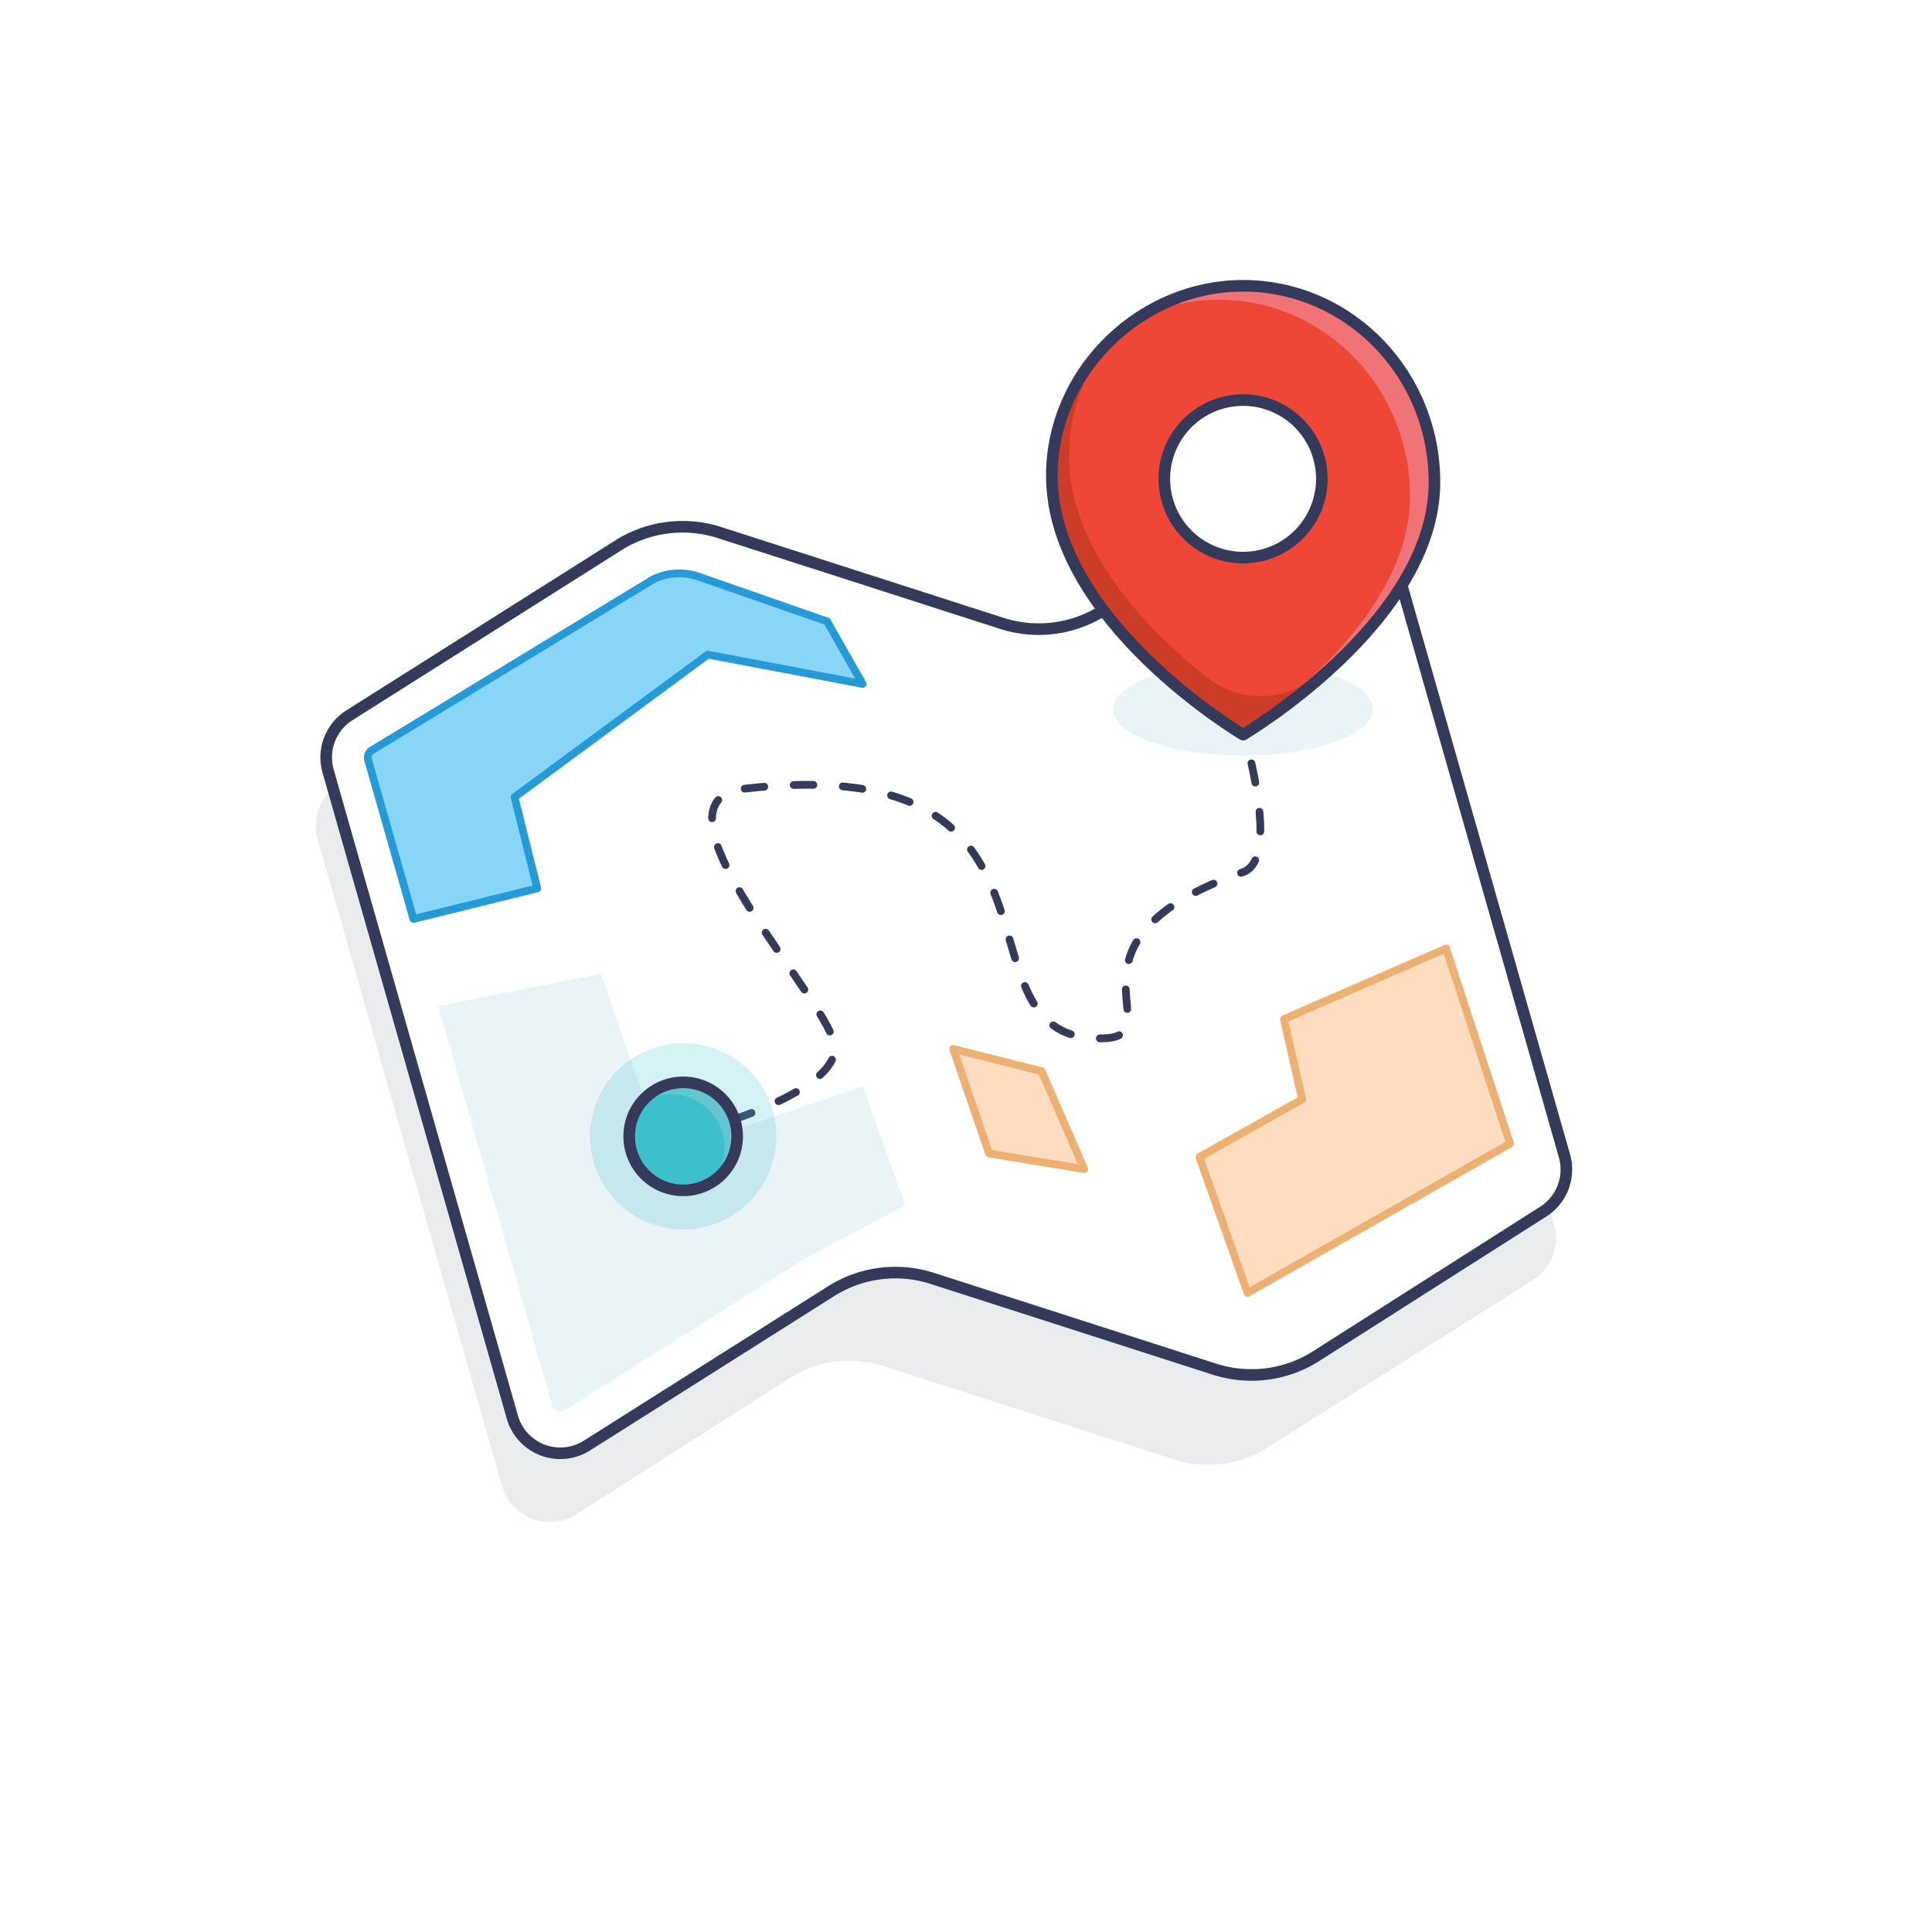 <svg id="Capa_1" data-name="Capa 1" xmlns="http://www.w3.org/2000/svg" viewBox="0 0 1000 1000"><defs><style>.cls-1{fill:#fff;}.cls-2{fill:#cccdcf;opacity:0.4;}.cls-2,.cls-7{isolation:isolate;}.cls-3{fill:#eaf4f7;}.cls-15,.cls-4,.cls-5,.cls-6{fill:none;stroke:#363a5a;}.cls-4{stroke-miterlimit:10;}.cls-15,.cls-4{stroke-width:6px;}.cls-10,.cls-11,.cls-15,.cls-5,.cls-6{stroke-linecap:round;stroke-linejoin:round;}.cls-10,.cls-11,.cls-5,.cls-6{stroke-width:4px;}.cls-6{stroke-dasharray:10.18 15.26;}.cls-7,.cls-8{fill:#3dc0cb;}.cls-7{opacity:0.22;}.cls-9{fill:#64c7cf;}.cls-10{fill:#87d5f7;stroke:#259ad6;}.cls-11{fill:#fddcbf;stroke:#ecb072;}.cls-12{fill:#ee4637;}.cls-13{fill:#cd3c27;}.cls-14{fill:#f07378;}</style></defs><rect class="cls-1" width="1000" height="1000"/><path class="cls-2" d="M793.43,662.59,655.74,749.42a57,57,0,0,1-47.81,6.05L457,707a56.94,56.94,0,0,0-48.07,6.22l-110.5,70.54a25.81,25.81,0,0,1-35.6-8,25.37,25.37,0,0,1-3-6.7L164.46,434.63a25.8,25.8,0,0,1,11-28.89l139.16-87.95a62.38,62.38,0,0,1,52.4-6.66l146.11,47a62.38,62.38,0,0,0,52.57-6.76l104.64-66.59A25.82,25.82,0,0,1,709,299.45l95.35,334.29A25.79,25.79,0,0,1,793.43,662.59Z"/><path class="cls-1" d="M798.81,627.11,681.23,701.93a62.38,62.38,0,0,1-52.57,6.76l-146.12-47a62.38,62.38,0,0,0-52.4,6.65L303.8,748.22a25.81,25.81,0,0,1-35.6-8,26.19,26.19,0,0,1-3-6.7L169.83,399.15a25.81,25.81,0,0,1,11-28.9L320,282.3a62.34,62.34,0,0,1,52.4-6.65l146.13,47a62.35,62.35,0,0,0,52.56-6.75l104.64-66.59A25.8,25.8,0,0,1,714.41,264l95.36,334.29A25.83,25.83,0,0,1,798.81,627.11Z"/><path class="cls-3" d="M468.51,623.93l-21.86-61.69L343.33,597.61,311,504l-84.15,16.74,59,206.84a4.34,4.34,0,0,0,4.19,3.13,4.1,4.1,0,0,0,2.25-.68l120.11-75.91C411.9,653.52,468.51,623.93,468.51,623.93Z"/><path class="cls-4" d="M798.81,627.11,681.23,701.93a62.38,62.38,0,0,1-52.57,6.76l-146.12-47a62.38,62.38,0,0,0-52.4,6.65L303.8,748.22a25.81,25.81,0,0,1-35.6-8,26.19,26.19,0,0,1-3-6.7L169.83,399.15a25.81,25.81,0,0,1,11-28.9L320,282.3a62.34,62.34,0,0,1,52.4-6.65l146.13,47a62.35,62.35,0,0,0,52.56-6.75l104.64-66.59A25.8,25.8,0,0,1,714.41,264l95.36,334.29A25.83,25.83,0,0,1,798.81,627.11Z"/><path class="cls-5" d="M360.07,585.58s1.79-.47,4.81-1.35"/><path class="cls-6" d="M379.42,579.57c21.23-7.39,52.39-20.94,52.76-37,.5-21.3-102.73-127.87-47.23-134.31,185.29-21.51,102.27,132.6,186.77,129.16,35.7-1.46-30.32-50.54,71.69-86,15.12-5.26,7.6-43.72,2.53-63.82"/><path class="cls-5" d="M644,380.23c-.84-3-1.4-4.8-1.4-4.8"/><circle class="cls-7" cx="353.61" cy="588.18" r="48.19"/><circle class="cls-8" cx="353.61" cy="588.18" r="27.95"/><path class="cls-9" d="M353.61,560.23a27.91,27.91,0,0,0-22.16,10.93,27.94,27.94,0,0,1,37.86,40.13,27.94,27.94,0,0,0-15.7-51.06Z"/><circle class="cls-4" cx="353.61" cy="588.18" r="27.95"/><path class="cls-10" d="M366.35,338.84,446.5,354l-18.41-32.35-66.34-23.14a30.89,30.89,0,0,0-23.64,1.35L192.34,388.43a4.34,4.34,0,0,0-1.84,4.82L214,475.66l64.09-15.85L266.33,412.6Z"/><polygon class="cls-11" points="493.37 542.93 539.11 554.45 561.22 605.13 511.95 597.05 493.37 542.93"/><path class="cls-3" d="M643.43,391.11c-37.16,0-67.28-10.78-67.28-24.07S606.27,343,643.43,343,710.7,353.75,710.7,367,680.58,391.11,643.43,391.11Z"/><polygon class="cls-11" points="664.54 527.49 748.47 490.95 781.62 591.96 645.72 669.19 620.81 598.89 673.95 569 664.54 527.49"/><path class="cls-12" d="M742.48,249.68c0-57.8-46.91-104.34-103.76-101.64-50.9,2.42-94.29,45.78-94.29,98.12,0,75.72,99,134.1,99,134.1S742.48,321.88,742.48,249.68Z"/><path class="cls-13" d="M679.59,351a44.19,44.19,0,0,1-54.6-.18c-29.3-23.2-71.68-65.33-71.68-114.86a96.24,96.24,0,0,1,19.81-58.17c-17.58,17.74-28.69,41.93-28.69,68.41,0,75.72,99,134.1,99,134.1s40.37-23.8,69.57-59.8A282.15,282.15,0,0,1,679.59,351Z"/><path class="cls-14" d="M638.72,148a98,98,0,0,0-49.9,16.72,96.69,96.69,0,0,1,37.23-9.48c56.85-2.7,103.77,43.84,103.77,101.64,0,56.61-60.9,104.72-87.2,122.86l.8.49s99.06-58.39,99.06-130.59C742.48,191.88,695.57,145.34,638.72,148Z"/><path class="cls-1" d="M643.43,288.61a40.76,40.76,0,1,1,40.75-40.76h0A40.77,40.77,0,0,1,643.43,288.61Z"/><path class="cls-4" d="M643.43,288.61a40.76,40.76,0,1,1,40.75-40.76h0A40.77,40.77,0,0,1,643.43,288.61Z"/><path class="cls-15" d="M742.48,249.68c0-57.8-46.91-104.34-103.76-101.64-50.9,2.42-94.29,45.78-94.29,98.12,0,75.72,99,134.1,99,134.1S742.48,321.88,742.48,249.68Z"/><path class="cls-12" d="M420.92,937.59a2.26,2.26,0,0,0,2.42-2.1,1.85,1.85,0,0,0,0-.23,2.09,2.09,0,0,0-1.93-2.21,1.45,1.45,0,0,0-.36,0,2.2,2.2,0,0,0-2.41,2c0,.05,0,.11,0,.17v.06a2.29,2.29,0,0,0,2.23,2.33Z"/><path class="cls-12" d="M476.41,941.87c-.13-.78,1.18-.91,1-1.56-.13-.9-.92-.9-1.44-.84-2.95.33-3.53,1.3-3.8,3.18a4,4,0,0,0,1.31,2.91A21.78,21.78,0,0,1,473,950a.93.93,0,0,0-.52.58,57,57,0,0,1-1.77,6.29,3.11,3.11,0,0,0-.65,1.23v.33c-.66,1.23-1.38,2.13-2.23,2.13-.39,0-.52-1-.52-2.4,0-2.4,1.24-9.07,1.24-10.5,0-1.88.33-3.5.33-5,0-.65-.46-.84-1.05-.84s-.72.32-1.18.32c-1.9,0-2.16,1-2.16,2.59,0,.65,0,9.85-.13,11-.13,2-1.24,4.34-3.33,4.34-1.9,0-2.82-2.59-2.82-5.38a31.89,31.89,0,0,1,.79-6.8c.2-.64,1-3.63,1-4,0-.72-.06-.91-.85-.91-3,.06-3.6.32-4.05,1.94a35.73,35.73,0,0,0-1,8v.84c-.72,2.2-1.5,4.67-3.54,4.8-1.37.07-1.83-3.37-1.83-6.93,0-7.07,2-13.94,2.29-21,.06-.65-.39-1.1-1.18-1.1a9.34,9.34,0,0,1-1.83.06c-.79,0-1.11.33-1.18,1.1-.65,7.07-2.09,15.69-2.09,22.56v.13c-.72,2.26-1.5,5.18-3.67,5.31-1.37.07-1.83-3.37-1.83-6.93,0-7.07,2-13.94,2.29-21,.07-.65-.39-1.1-1.18-1.1-1,0-1.37-.07-1.9-.07-.78,0-1.11.32-1.17,1.1-.66,7.07-2.1,15.69-2.1,22.56v.12c-.72,2.27-1.5,5.19-3.66,5.32-1.38.06-1.83-3.37-1.83-6.94,0-7.06,2-13.93,2.29-21,.06-.64-.4-1.1-1.18-1.1-1.11,0-1.44-.06-2-.06-.79,0-1.12.32-1.18,1.1-.66,7.06-2.1,15.68-2.1,22.55v1C425,956.52,424,959,422.75,959c-.58-.06-1-.9-1-2.85,0-3.56.32-8.49.65-12.25.07-.45-.13-.91-.65-.91s-1.9-.19-2.42-.19c-.79,0-1.12.45-1.12,1.3v1.3c.07,4.34-.39,7.78-.39,11.86,0,2.92,1.57,4.93,3.53,4.93s3.73-1.75,4.85-3.83c.59,2.2,1.7,4.15,3.92,4.15s4.13-2.27,5.5-4.8c.53,2.46,1.64,4.8,4.06,4.8,2.09,0,4.12-2.27,5.5-4.8.52,2.46,1.64,4.8,4.06,4.8,2,0,4.05-2.2,5.43-4.6.72,2.92,2.35,5.12,5.43,5.12,2.55,0,3.27-1,4.91-3.37.52,1.3.72,3.76,2.22,3.76,2.1,0,3.86-2.4,5-5.12a8.29,8.29,0,0,0,6.54,3.63c3.54,0,6.55-2.53,6.29-6.35C484.72,950.36,477,944.79,476.41,941.87Zm.92,17.43c-1.05,0-2.68-.64-2.75-2-.07-.78,1.77-1.17,2.42-1.56s.66-.58.66-.78c-.07-.45-.72-.78-1.44-.78a4.51,4.51,0,0,0-2.43.85c.2-.91,1.57-5.58,1.9-7.85a14.91,14.91,0,0,1,5.17,9.34c.2,2.52-2.68,2.78-3.53,2.78Z"/><path class="cls-12" d="M536,937.59a2.25,2.25,0,0,0,2.41-2.1,1.85,1.85,0,0,0,0-.23,2.08,2.08,0,0,0-1.93-2.21,1.45,1.45,0,0,0-.36,0,2.2,2.2,0,0,0-2.41,2,.91.91,0,0,0,0,.17v.06a2.27,2.27,0,0,0,2.22,2.33Z"/><path class="cls-12" d="M573.78,963.13c-1.18-.78-2-2-1.83-7.07.13-3.24.78-7.71.78-10.89,0-1.42-.65-3-2.49-3-2.29,0-5.62,4.66-6.67,6.74.13-1.23.52-4.86.59-6.09s.06-1.3-2.1-1.3c-1.44,0-1.57.26-1.57.77,0,3-.26,6.42-.52,9.86-.79,1.68-1.83,3.37-3.34,3.37a3,3,0,0,1-1.3-.33,10.08,10.08,0,0,0,1.11-4.34,3.12,3.12,0,0,0-3-3.24h-.15a3.7,3.7,0,0,0-3.87,3.54,2.57,2.57,0,0,0,0,.48c0,1.81,1.9,3.89,3.33,4.86a5,5,0,0,1-4.51,2.72c-2.82,0-3.8-5.12-3.8-7,0-3.63,1.31-7.71,5.62-7.71,2.95,0,2.95,1.94,4.19,1.94.13,0,.53-.19.53-.39,0-2.14-3.4-3.89-5.17-3.89-6,0-10.21,4.73-10.21,10.63a11.09,11.09,0,0,0,.59,3.57c-.59,1.49-1.31,2.65-2.23,2.65-.58,0-1-.84-1-2.78,0-3.57.32-8.49.65-12.25.07-.46-.13-.91-.65-.91s-1.9-.19-2.42-.19c-.79,0-1.12.45-1.12,1.3v1.3c0,2.27-.13,4.21-.2,6.15a1.38,1.38,0,0,0-.2.33c-.72,1.94-1.63,7.32-3.8,7.32-.65,0-2-.91-2-3.43,0-4.09,1.38-12.25,1.57-13.68,2.1-.45,3.93-.32,6.42-1,1.11-.32.45-1.62-.79-1.49a35.15,35.15,0,0,1-5.43,0c.07-2.14.59-3.5.59-5.7v-.2c0-.58-.26-1-.85-1-1.18,0-3,.39-3,2s-.33,3.17-.26,4.86c-1.18.06-2.23-.26-3.4-.26-.85,0-1,1.55-1,2.14s.07,1.1.46,1.1a29.19,29.19,0,0,0,3.73-.33c-.33,4.28-.85,6.68-1.18,9.66,0,.19-.07.45-.07.71-.72,2.27-2.09,5.77-3.2,5.77a1.45,1.45,0,0,1-1.1-1.23,42.51,42.51,0,0,1,1.18-10.3,10.46,10.46,0,0,0,.65-2.53c0-.84-1.37-1.3-2.09-1.3-1.18,0-1.11.65-1.57,1.69-.85-.65-1.05-1.82-3.34-1.82-4.18,0-6.74,6.74-6.74,11,0,.71-.06,1.1-.06,1.49,0,2.4-1.38,5.38-2.82,5.38-1.24,0-1.63-3.37-1.63-4.8a31.49,31.49,0,0,1,1.7-8.43,6.23,6.23,0,0,0,.91-2.27c0-.9-1-2.4-2.09-2.4s-1.9.65-3.14.65c-2,0-3.27-1.23-4.38-1.23a1,1,0,0,0-1.12.93v.17c0,1.75,1.9,1.43,1.44,3.63s-1.83,7.71-2.61,9.85a.46.46,0,0,0-.07.32,1.75,1.75,0,0,0,.13.65c-.46.78-1,1.3-1.64,1.3s-2-.9-2-3.43c0-4.08,1.37-12.25,1.57-13.68,2.09-.45,3.92-.32,6.41-1,1.11-.33.46-1.62-.79-1.49a35.15,35.15,0,0,1-5.43,0c.07-2.14.59-3.5.59-5.7,0-.59-.26-1-.85-1-1.18,0-3,.39-3,2s-.33,3.17-.26,4.86c-1.18.06-2.22-.26-3.4-.26-.85,0-1.05,1.56-1.05,2.14s.07,1.1.46,1.1a29.19,29.19,0,0,0,3.73-.33c-.33,4.28-.85,6.68-1.18,9.66a54.79,54.79,0,0,0-.46,5.57c0,2.79,2.42,5.06,4.45,5.06,3.6,0,6.55-7.26,6.55-10.24v-.39c.39-1.75.65-3.5,1-5,.06-.19.26-.78.78-.78,1.18,0,1.31.85,1.31,1.75,0,2.4-.85,6.68-.85,9.2s.65,5.51,3.53,5.51a6.35,6.35,0,0,0,5.5-3.63c.79,1.88,2.1,3.37,3.93,3.37s3.27-1.3,4.32-2.53c.26.65.65,2.4,2.55,2.4s3.14-1.49,4.19-3.37a4.91,4.91,0,0,0,4.25,3.76c2,0,3.93-2.4,5.1-5,.13,2.72,1.64,4.54,3.54,4.54s3.6-1.56,4.71-3.5A6.62,6.62,0,0,0,547,962c3.6,0,5.76-2.33,7.66-5.12a9.48,9.48,0,0,0,1.83.32,4.85,4.85,0,0,0,3.47-2c-.13,2.08-.26,4.09-.26,5.9,0,.65.13.91.59,1a5.91,5.91,0,0,0,1.83.07c.65,0,.78.06.92-.78.06-.58.45-7.52.45-8,0-1.42,3.47-7.45,5.17-7.45.33,0,.59.58.59,1,0,3.11-1,8.17-1,11.41,0,3.43,1.7,4.6,2.42,5a6.43,6.43,0,0,0,2.81.71C573.78,963.78,574.23,963.39,573.78,963.13Zm-57.45-6.61c-.07.9-1.7,3.24-3,3.24s-2-3.89-1.9-6.48c.07-3,1.57-8.49,3-8.49,1.9,0,2.16,4.53,2.16,6,0,1.62-.19,4.15-.32,5.77Zm37.56-2.14a4.21,4.21,0,0,1-1.38-3.11c0-.59.2-1.88,1-1.88s1,1.42,1,2A11.36,11.36,0,0,1,553.89,954.38Z"/><path class="cls-12" d="M588.83,955.48c-.33-5.12-8.12-10.69-8.64-13.61-.13-.78,1.18-.91,1-1.56-.13-.9-.92-.9-1.44-.84-2.95.32-3.54,1.3-3.8,3.18a4,4,0,0,0,1.31,2.91c.07,2.27-1.18,8.56-2.62,11a5.38,5.38,0,0,0-.85,1.49c-.13.78.46,1.17,1,.65s.4-.65.85-1c1.05,2.4,4.32,4.08,6.81,4.08C586.08,961.83,589,959.3,588.83,955.48Zm-7.72,3.82c-1.05,0-2.69-.64-2.75-2-.07-.77,1.76-1.16,2.42-1.55s.65-.58.65-.78c-.06-.45-.72-.78-1.44-.78a4.51,4.51,0,0,0-2.42.85c.2-.91,1.57-5.58,1.9-7.85a14.88,14.88,0,0,1,5.17,9.34c.2,2.52-2.68,2.78-3.53,2.78Z"/><path class="cls-12" d="M63.2,959.2c0,2.5-1.2,3.7-2.6,3.7a1.93,1.93,0,0,1-2.1-1.4,2.19,2.19,0,0,1-1.8.8,2.81,2.81,0,0,1,0-5.6,2.16,2.16,0,0,1,1.6.7v-.5h1.6v3.9c0,.8.3,1.4,1,1.4.9,0,1.7-.9,1.7-3a5.23,5.23,0,0,0-5.16-5.3H57.2a5.55,5.55,0,0,0-5.6,5.5v.2a5.62,5.62,0,0,0,5.54,5.71h.36a11.86,11.86,0,0,0,2.9-.4v.6a8.15,8.15,0,0,1-2.9.4,6.2,6.2,0,1,1-.3-12.4,5.6,5.6,0,0,1,6,5.17C63.2,958.85,63.2,959,63.2,959.2Zm-4.9.3A1.35,1.35,0,0,0,57,958.1h0a1.24,1.24,0,0,0-1.31,1.16,1.93,1.93,0,0,0,0,.24,1.26,1.26,0,0,0,1.22,1.3H57C57.8,960.9,58.3,960.3,58.3,959.5Z"/><path class="cls-12" d="M69.4,955.1v2A2.25,2.25,0,0,0,66.82,959a2,2,0,0,0,0,.55v4.3H64.9v-8.6h1.9v1.4A2.65,2.65,0,0,1,69.4,955.1Z"/><path class="cls-12" d="M74.6,962.3a2.63,2.63,0,0,0,2.2-1.1l1.5.9a4.35,4.35,0,0,1-3.8,1.9,4.41,4.41,0,0,1-4.69-4.12c0-.12,0-.25,0-.38A4.36,4.36,0,0,1,74,955h.28a4.31,4.31,0,0,1,4.3,4.32v.18a2.18,2.18,0,0,1-.1.8H71.7A2.83,2.83,0,0,0,74.6,962.3Zm2.3-3.5a2.38,2.38,0,0,0-2.5-2.1,2.51,2.51,0,0,0-2.6,2.1Z"/><path class="cls-12" d="M88.9,955.2v8.6H87v-1.2a3.7,3.7,0,0,1-3,1.5,4.45,4.45,0,0,1-4.3-4.5,4.32,4.32,0,0,1,4.13-4.5H84a3.6,3.6,0,0,1,3,1.4v-1.2h1.9Zm-1.8,4.3a2.7,2.7,0,1,0-2.7,2.7,2.57,2.57,0,0,0,2.7-2.44Z"/><path class="cls-12" d="M91.1,951.3H93v12.5H91.1Z"/><path class="cls-12" d="M102.9,955.2l-3.3,8.6H97.5l-3.3-8.6h2l2.4,6.5,2.4-6.5Z"/><path class="cls-12" d="M104.2,955.2h1.9v8.9c0,2.4-1.2,3.5-3.5,3.3v-1.8c1.1.1,1.7-.3,1.7-1.5v-8.9Zm-.2-2.4a1.2,1.2,0,1,1,1.2,1.2A1.2,1.2,0,0,1,104,952.8Z"/><path class="cls-12" d="M116,955.2l-3.3,8.8c-.8,2.2-2.2,3.3-4.2,3.2v-1.7a2.07,2.07,0,0,0,2.3-1.7l.1-.2-3.6-8.4h2l2.6,6.2,2.2-6.2Z"/><path class="cls-12" d="M58.9,938.7a3.65,3.65,0,0,1-3.46,3.8H52.3v-7.6h3a3.63,3.63,0,0,1,3.6,3.66Zm-1,0a2.73,2.73,0,0,0-2.54-2.9H53.3v5.7h2A2.58,2.58,0,0,0,57.91,939,2.26,2.26,0,0,0,57.9,938.7Z"/><path class="cls-12" d="M67,941.6v1H62.4V935h4.5v1H63.4v2.3h3.2v.9H63.4v2.4Z"/><path class="cls-12" d="M70,940.8l.9-.5a2,2,0,0,0,2,1.4c1.1,0,1.6-.5,1.6-1.2s-.7-1-1.8-1.4-2.4-.8-2.4-2.2a2.21,2.21,0,0,1,2.21-2.21h.19a2.66,2.66,0,0,1,2.6,1.7l-.8.5a1.74,1.74,0,0,0-1.7-1.2c-.8,0-1.4.4-1.4,1.1s.5,1,1.6,1.3c1.3.4,2.6.8,2.6,2.3a2.32,2.32,0,0,1-2.45,2.21H73A2.84,2.84,0,0,1,70,940.8Z"/><path class="cls-12" d="M80,934.9v7.6H79v-7.6Z"/><path class="cls-12" d="M91.3,939.2a3.47,3.47,0,0,1-3.43,3.51H87.6a3.89,3.89,0,0,1-4-3.77v-.23a4,4,0,0,1,7.3-2.2l-.9.5a2.77,2.77,0,0,0-2.4-1.4,3,3,0,0,0,0,6,2.5,2.5,0,0,0,2.7-2H87.5v-.9h3.8Z"/><path class="cls-12" d="M100.6,934.9v7.6h-.8l-3.9-5.7v5.7h-1v-7.6h.8l3.9,5.7v-5.7Z"/><path class="cls-12" d="M109.1,941.6v1h-4.6V935H109v1h-3.5v2.3h3.2v.9h-3.2v2.4Z"/><path class="cls-12" d="M119.2,938.7a3.65,3.65,0,0,1-3.46,3.8H112.6v-7.6h3a3.7,3.7,0,0,1,3.6,3.8Zm-1,0a2.73,2.73,0,0,0-2.54-2.9H113.6v5.7h2a2.58,2.58,0,0,0,2.61-2.54A2.26,2.26,0,0,0,118.2,938.7Z"/><path class="cls-12" d="M133.2,940.4a2.22,2.22,0,0,1-2.2,2.2h-3.3V935h3a2.05,2.05,0,0,1,2.1,2v.1a1.94,1.94,0,0,1-.8,1.6A1.65,1.65,0,0,1,133.2,940.4Zm-4.5-4.6v2.3h2a1.13,1.13,0,0,0,1.1-1.17v0a1.2,1.2,0,0,0-1.1-1.2h-2Zm3.5,4.5a1.15,1.15,0,0,0-1.11-1.2H128.7v2.5H131a1.24,1.24,0,0,0,1.2-1.28v0Z"/><path class="cls-12" d="M139.4,939.4v3.1h-1v-3.1l-2.7-4.5h1.1l2.1,3.6,2.1-3.6h1.1Z"/><path class="cls-12" d="M211,935v7.7h-.83l-4-5.75v5.75h-1V935H206l4,5.74V935Z"/><path class="cls-12" d="M219.4,941.71v1h-4.6V935h4.55v1h-3.52v2.37h3.24v1h-3.24v2.45Z"/><path class="cls-12" d="M222.29,935h1.07l1.76,6.34L227,935h1l1.87,6.34,1.76-6.34h1.08l-2.21,7.7h-1.19l-1.83-6.15-1.82,6.15H224.5Z"/><path class="cls-12" d="M243.22,935v7.7h-1v-6.6l-1.64.49-.26-.88,2-.7Z"/><path class="cls-12" d="M246.77,938.82c0-2.37,1.07-4,3-4s3,1.62,3,4-1.05,4-3,4S246.77,941.2,246.77,938.82Zm4.93,0c0-1.91-.71-3-2-3s-1.94,1.09-1.94,3,.7,3,1.94,3,2-1.07,2-3Z"/><path class="cls-12" d="M260.55,939h0l-2.49,3.7h-1.16l1.83-2.7-.37,0a2.59,2.59,0,1,1,2.65-2.58A2.65,2.65,0,0,1,260.55,939Zm-2.18.06a1.61,1.61,0,1,0-1.64-1.62,1.54,1.54,0,0,0,1.46,1.62Z"/><path class="cls-12" d="M217.81,963.62h-2.43v-8.06l-3.5,5.77h-.29l-3.5-5.75v8h-2.45V951.19h2.52l3.57,5.88,3.56-5.88h2.52Z"/><path class="cls-12" d="M229.05,954.74v8.88h-2.29v-1a3.59,3.59,0,0,1-2.9,1.3,4.71,4.71,0,0,1,0-9.38,3.53,3.53,0,0,1,2.9,1.3v-1Zm-2.29,4.44a2.46,2.46,0,1,0-2.47,2.5,2.39,2.39,0,0,0,2.47-2.3v-.2Z"/><path class="cls-12" d="M240.62,959.18a4.49,4.49,0,0,1-4.3,4.69h0a3.43,3.43,0,0,1-2.88-1.3v4.6h-2.29V954.74h2.29v1a3.45,3.45,0,0,1,2.88-1.3,4.49,4.49,0,0,1,4.33,4.65Zm-2.29,0a2.46,2.46,0,1,0-2.47,2.5,2.38,2.38,0,0,0,2.47-2.3Z"/><path class="cls-12" d="M254,961.28v2.34h-7.19V951.19h2.45v10.09Z"/><path class="cls-12" d="M254.61,959.18a4.7,4.7,0,1,1,4.71,4.69h0a4.64,4.64,0,0,1-4.69-4.59Zm7.1,0a2.41,2.41,0,1,0-2.41,2.46,2.36,2.36,0,0,0,2.41-2.31A.75.75,0,0,0,261.71,959.18Z"/><path class="cls-12" d="M265.15,959.18a4.6,4.6,0,0,1,4.49-4.69h.2a4.49,4.49,0,0,1,4,2.3l-2,1.15a2.21,2.21,0,0,0-2-1.19,2.43,2.43,0,0,0,0,4.85,2.2,2.2,0,0,0,2.05-1.17l2,1.13a4.67,4.67,0,0,1-8.7-2.38Z"/><path class="cls-12" d="M284,954.74v8.88h-2.29v-1a3.59,3.59,0,0,1-2.9,1.3,4.71,4.71,0,0,1,0-9.38,3.53,3.53,0,0,1,2.9,1.3v-1Zm-2.29,4.44a2.46,2.46,0,1,0-2.47,2.5,2.38,2.38,0,0,0,2.47-2.3v-.2Z"/><path class="cls-12" d="M289.11,957v3.7c0,1,.69,1,2,.9v2.08c-3.21.35-4.3-.59-4.3-3V957h-1.54v-2.2h1.54V953l2.3-.69v2.49h2V957Z"/><path class="cls-12" d="M292.46,952.27a1.41,1.41,0,1,1,1.42,1.4h0A1.42,1.42,0,0,1,292.46,952.27Zm.27,2.47H295v8.88h-2.29Z"/><path class="cls-12" d="M296.65,959.18a4.7,4.7,0,1,1,4.71,4.69h0a4.64,4.64,0,0,1-4.69-4.59Zm7.11,0a2.41,2.41,0,1,0-2.42,2.46,2.37,2.37,0,0,0,2.42-2.31Z"/><path class="cls-12" d="M316,958.17v5.45h-2.29v-5.16a1.65,1.65,0,0,0-1.46-1.83h-.3c-1.12,0-1.95.65-1.95,2.2v4.8h-2.29v-8.88H310v1a3,3,0,0,1,2.65-1.25C314.48,954.5,316,955.81,316,958.17Z"/><path class="cls-12" d="M848.13,938.45a3.65,3.65,0,0,1-3.48,3.81h-3.11v-7.62h3a3.65,3.65,0,0,1,3.62,3.67A.66.66,0,0,1,848.13,938.45Zm-1,0a2.66,2.66,0,0,0-2.47-2.85h-2.14v5.7h2a2.67,2.67,0,0,0,2.65-2.68A1,1,0,0,0,847.16,938.45Z"/><path class="cls-12" d="M851.25,938.45a3.93,3.93,0,1,1,0,.06Zm6.89,0a2.92,2.92,0,1,0,0,.09v-.09Z"/><path class="cls-12" d="M861.78,934.64h1.07l1.74,6.27,1.86-6.27h1l1.85,6.27,1.75-6.27h1.06l-2.19,7.62h-1.17L867,936.17l-1.81,6.09H864Z"/><path class="cls-12" d="M881.27,934.64v7.62h-.82l-3.92-5.7v5.7h-1v-7.62h.81l3.93,5.68v-5.68Z"/><path class="cls-12" d="M889.5,941.3v1h-4.3v-7.63h1v6.67Z"/><path class="cls-12" d="M891.88,938.45a3.93,3.93,0,1,1,0,.06Zm6.88,0a2.94,2.94,0,1,0-2.94,3,2.9,2.9,0,0,0,2.94-2.87v-.09Z"/><path class="cls-12" d="M907.42,940.55H904l-.62,1.71h-1.08l2.84-7.62h1.14l2.85,7.62H908Zm-.35-.95-1.37-3.75-1.36,3.75Z"/><path class="cls-12" d="M918.91,938.45a3.65,3.65,0,0,1-3.48,3.81h-3.12v-7.62h3a3.65,3.65,0,0,1,3.62,3.67Zm-1,0a2.67,2.67,0,0,0-2.48-2.85h-2.13v5.7h2a2.67,2.67,0,0,0,2.65-2.68v-.17Z"/><path class="cls-12" d="M928.46,935.6v2.47h3.23v1h-3.23v3.24h-1v-7.63h4.39v1Z"/><path class="cls-12" d="M938.17,939.34h-1.8v2.92h-1v-7.62h3a2.35,2.35,0,0,1,.8,4.57l1.8,3h-1.13Zm-1.8-.91h2a1.42,1.42,0,0,0,0-2.84h-2Z"/><path class="cls-12" d="M943.87,938.45a4,4,0,1,1,3.94,4h0a3.92,3.92,0,0,1-3.94-3.9Zm6.89,0a2.95,2.95,0,1,0-3,3,2.91,2.91,0,0,0,3-2.87v-.09Z"/><path class="cls-12" d="M962.42,942.26h-1v-6l-2.5,4.15h-.13l-2.5-4.14v6h-1v-7.63h1.14l2.43,4,2.42-4h1.15Z"/><path class="cls-12" d="M841.32,952.65a1.22,1.22,0,1,1,1.22,1.22A1.22,1.22,0,0,1,841.32,952.65Zm.26,2.55h1.92v8.85h-1.91Z"/><path class="cls-12" d="M845.71,951.13h1.91v12.92h-1.91Z"/><path class="cls-12" d="M849.83,951.13h1.92v12.92h-1.92Z"/><path class="cls-12" d="M854,951.13h1.91v12.92H854Z"/><path class="cls-12" d="M866,955.2v8.85h-1.91v-1.13a3.05,3.05,0,0,1-2.74,1.36,3.3,3.3,0,0,1-3.42-3.19,3.62,3.62,0,0,1,0-.46V955.2h1.91v5.24a1.85,1.85,0,0,0,1.62,2h.36c1.26,0,2.25-.74,2.25-2.55V955.2Z"/><path class="cls-12" d="M874.62,961.55c0,1.77-1.54,2.73-3.45,2.73a3.68,3.68,0,0,1-3.61-2.07l1.64-1a2,2,0,0,0,2,1.28c.85,0,1.5-.29,1.5-1,0-1.58-4.76-.7-4.76-3.86,0-1.67,1.43-2.71,3.24-2.71a3.54,3.54,0,0,1,3.27,1.84l-1.61.9a1.71,1.71,0,0,0-1.66-1c-.69,0-1.3.3-1.3.94C869.86,959.25,874.62,958.28,874.62,961.55Z"/><path class="cls-12" d="M878.7,957v4.25c0,1.13.74,1.11,2.2,1v1.72c-2.94.35-4.11-.46-4.11-2.76V957h-1.63V955.2h1.63v-1.91l1.91-.57v2.48h2.2V957Z"/><path class="cls-12" d="M887.35,955v2.07a2.33,2.33,0,0,0-2.69,1.91,1.82,1.82,0,0,0,0,.57v4.46h-1.91V955.2h1.91v1.49A2.77,2.77,0,0,1,887.35,955Z"/><path class="cls-12" d="M897.29,955.2v8.85h-1.91v-1.27a3.68,3.68,0,0,1-3.1,1.5,4.66,4.66,0,0,1,0-9.31,3.67,3.67,0,0,1,3.1,1.48V955.2Zm-1.91,4.43a2.8,2.8,0,1,0-2.8,2.83,2.74,2.74,0,0,0,2.8-2.67v-.17Z"/><path class="cls-12" d="M902.26,957v4.25c0,1.13.75,1.11,2.2,1v1.72c-2.94.35-4.1-.46-4.1-2.76V957h-1.63V955.2h1.63v-1.91l1.91-.57v2.48h2.19V957Z"/><path class="cls-12" d="M905.93,952.65a1.22,1.22,0,0,1,2.44,0h0a1.22,1.22,0,0,1-2.44,0Zm.27,2.55h1.91v8.85H906.2Z"/><path class="cls-12" d="M909.83,959.62a4.67,4.67,0,1,1,4.69,4.66h0a4.62,4.62,0,0,1-4.67-4.57Zm7.43,0a2.76,2.76,0,1,0-2.76,2.8,2.71,2.71,0,0,0,2.76-2.67Z"/><path class="cls-12" d="M929,958.62v5.43h-1.92v-5.24a1.84,1.84,0,0,0-1.62-2h-.36c-1.26,0-2.25.74-2.25,2.55v4.74h-1.91V955.2h1.91v1.13a3.07,3.07,0,0,1,2.75-1.36,3.3,3.3,0,0,1,3.41,3.18A3.69,3.69,0,0,1,929,958.62Z"/><path class="cls-12" d="M937.5,961.55c0,1.77-1.54,2.73-3.45,2.73a3.68,3.68,0,0,1-3.61-2.07l1.64-1a2,2,0,0,0,2,1.28c.85,0,1.5-.29,1.5-1,0-1.58-4.76-.7-4.76-3.86,0-1.67,1.43-2.71,3.24-2.71a3.54,3.54,0,0,1,3.27,1.84l-1.61.9a1.71,1.71,0,0,0-1.66-1c-.69,0-1.3.3-1.3.94C932.74,959.25,937.5,958.28,937.5,961.55Z"/><path class="cls-12" d="M938.83,962.93a1.33,1.33,0,0,1,2.66,0h0a1.33,1.33,0,0,1-2.66,0Z"/><path class="cls-12" d="M942.32,959.62a4.56,4.56,0,0,1,4.47-4.65h.2a4.37,4.37,0,0,1,4,2.28l-1.65,1a2.48,2.48,0,0,0-2.32-1.37,2.78,2.78,0,0,0,0,5.56,2.6,2.6,0,0,0,2.36-1.36L951,962a4.46,4.46,0,0,1-4,2.3,4.57,4.57,0,0,1-4.67-4.48Z"/><path class="cls-12" d="M951.72,959.62a4.68,4.68,0,1,1,4.69,4.66h0a4.62,4.62,0,0,1-4.67-4.57Zm7.44,0a2.77,2.77,0,1,0-2.76,2.8,2.71,2.71,0,0,0,2.76-2.67Z"/><rect class="cls-1" x="39" y="919" width="940" height="57"/></svg>